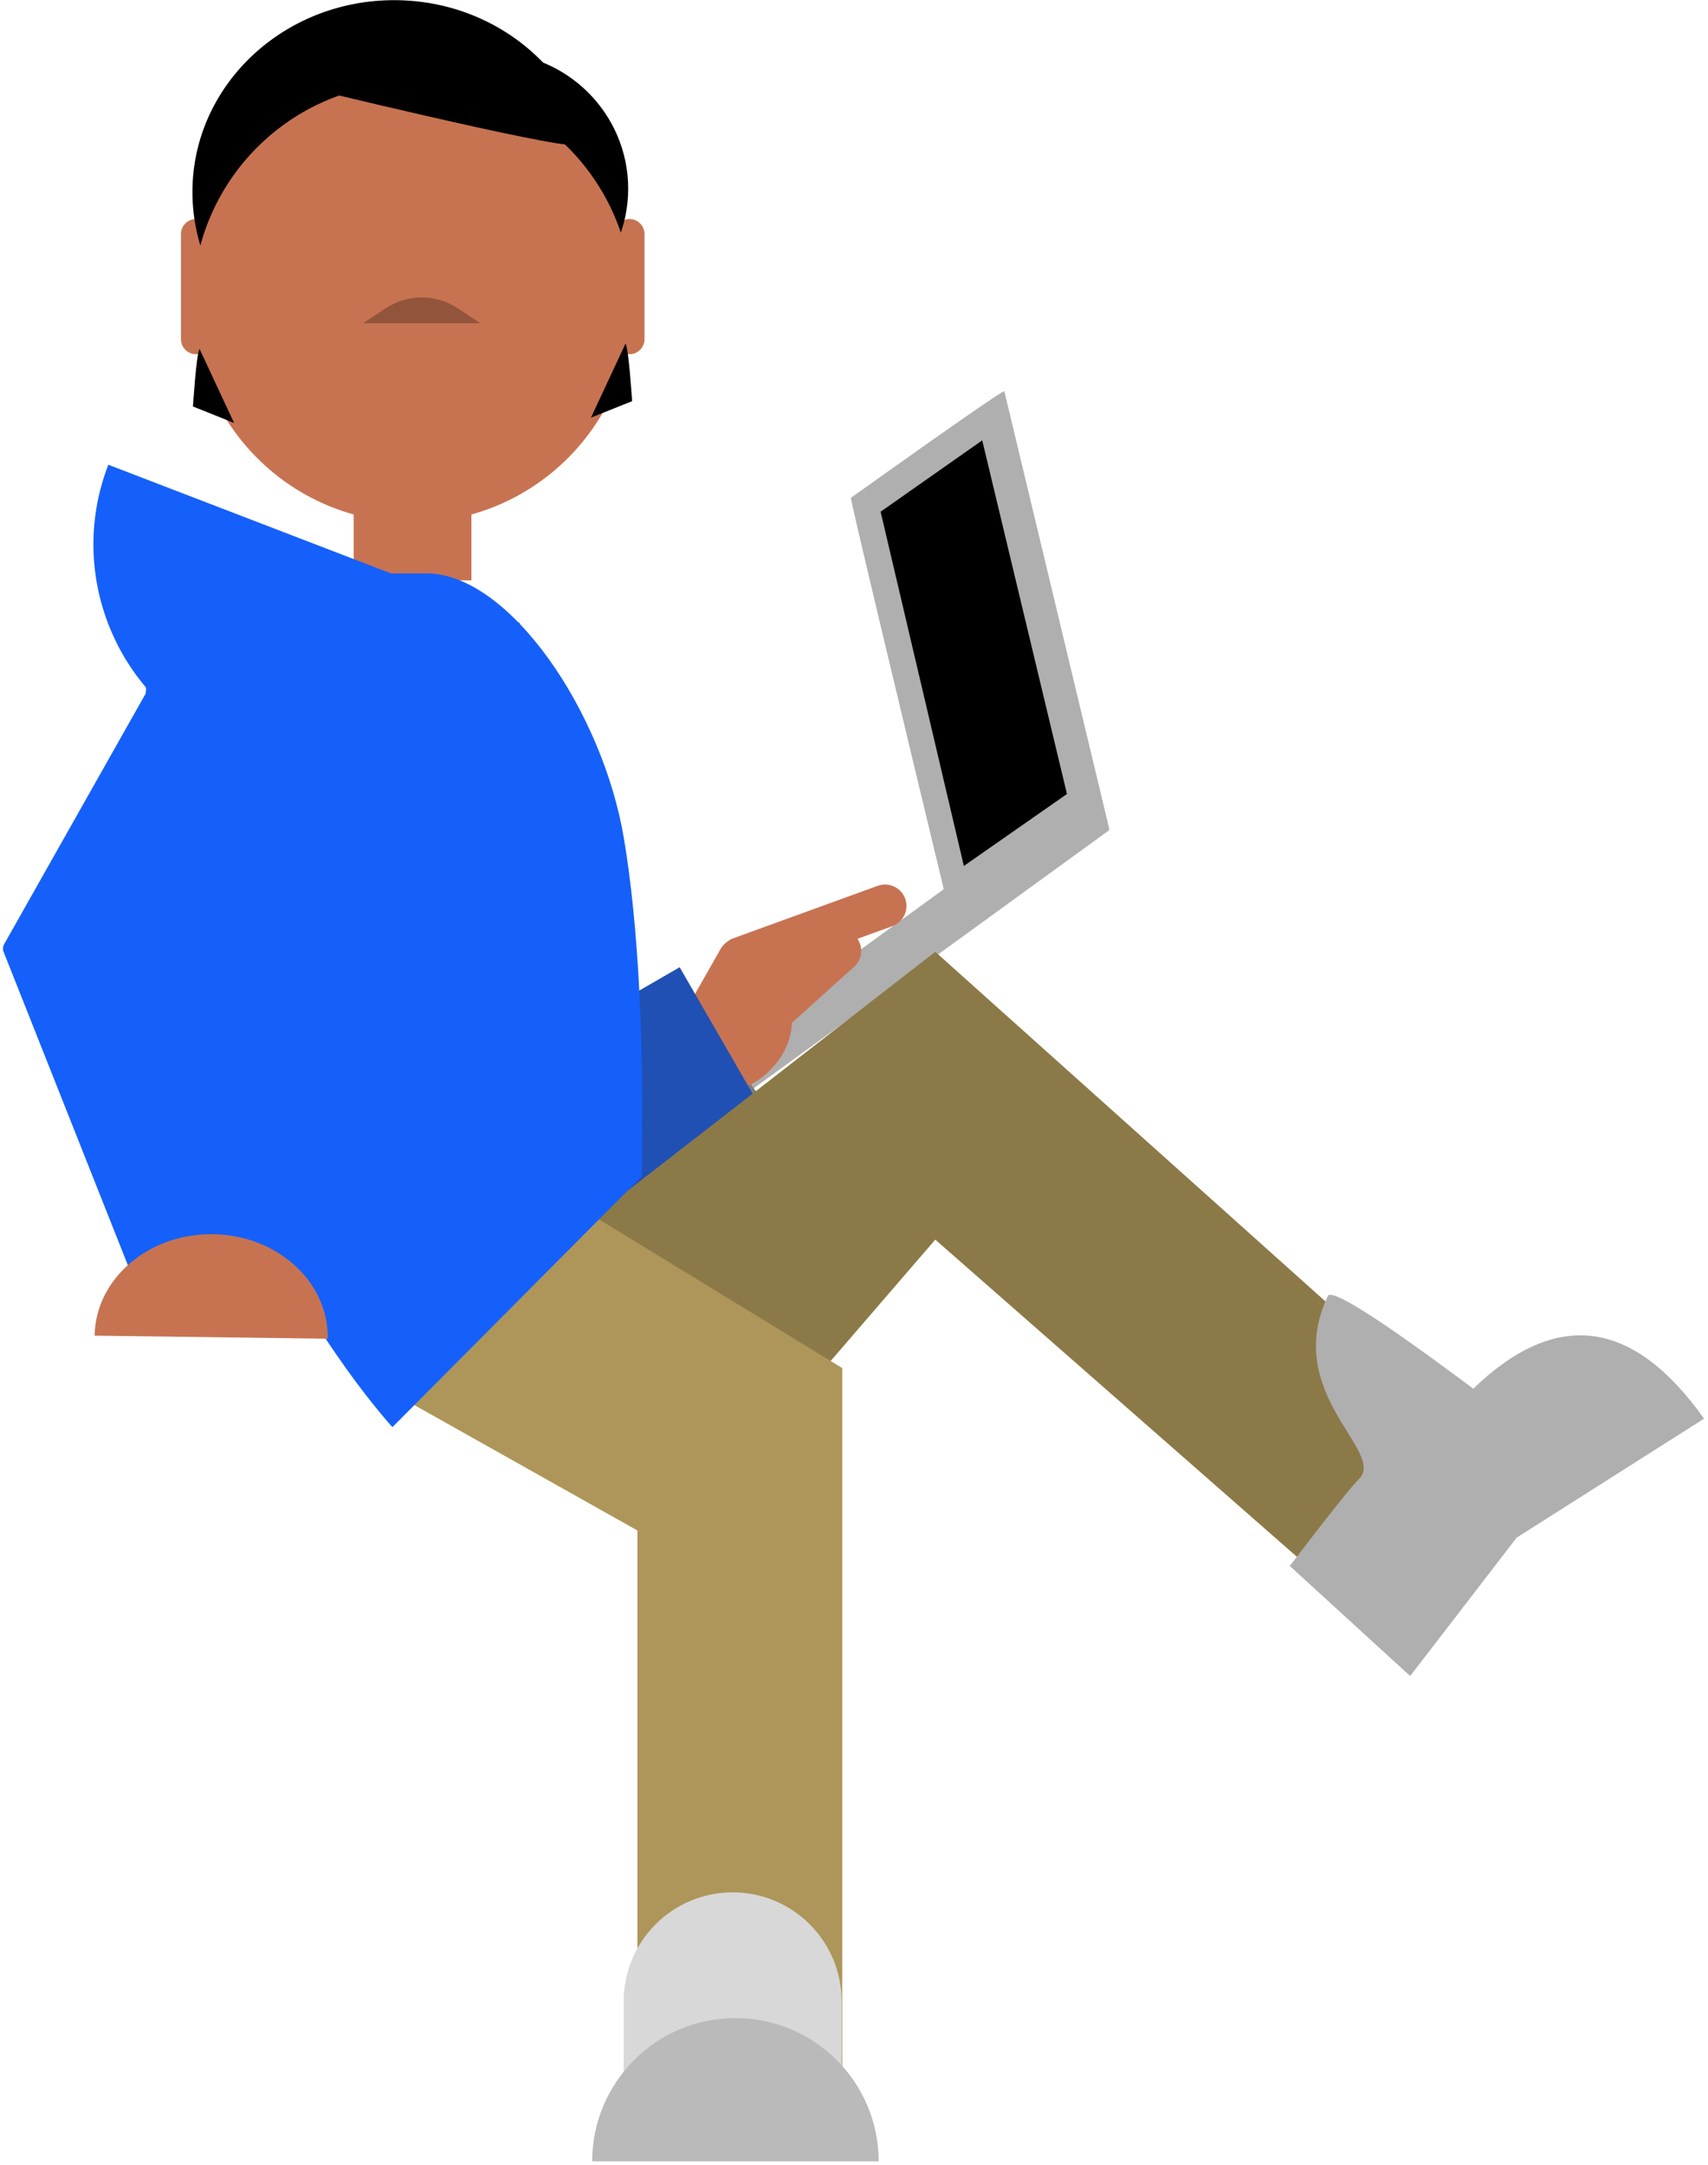 <svg xmlns="http://www.w3.org/2000/svg" width="191" height="242" viewBox="0 0 191 242">
  <g fill="none" fill-rule="evenodd" transform="translate(0 -1)">
    <g transform="translate(.25 .567)">
      <g transform="rotate(-51 111.039 52.065)">
        <g transform="rotate(35 25.179 83.603)">
          <g transform="rotate(-20 83.92 14.57)">
            <path fill="#AFAFAF" d="M44.88,47.417 L66.059,47.417 L85.351,0.878 C85.351,0.713 78.389,0.564 64.465,0.43 C64.358,0.43 57.829,16.092 44.88,47.417 Z"/>
            <polygon fill="#AFAFAF" points=".365 47.439 65.971 47.47 65.971 41.946 .365 41.915"/>
            <polygon fill="#7C7C7C" points=".04 47.439 16.878 48.044 16.878 42.52 .04 41.915"/>
            <polygon fill="#000" points="66.239 3.641 80.121 3.869 64.55 41.422 50.494 41.152"/>
          </g>
          <g fill="#C77352" transform="rotate(-26 135.558 -14.793)">
            <g transform="translate(.077 .037)">
              <path d="M7.22 14.279L7.22 2.846 7.22 14.279zM1.089 8.634C1.089 11.791 4.33 14.351 8.327 14.351 12.324 14.351 15.565 11.791 15.565 8.634 15.565 5.477 12.324 2.918 8.327 2.918 4.33 2.918 1.089 5.477 1.089 8.634"/>
              <path d="M13.802.545L1.473 4.637C.422 4.986-.148 6.121.201 7.172.55 8.223 1.685 8.792 2.736 8.443L15.066 4.351C16.117 4.002 16.686 2.867 16.337 1.816 15.988.765 14.853.196 13.802.545zM10.927 12.033L23.511 12.033C24.83 12.033 25.909 10.953 25.909 9.634 25.909 8.315 24.83 7.236 23.511 7.236L10.927 7.236C9.608 7.236 8.529 8.315 8.529 9.634 8.529 10.953 9.608 12.033 10.927 12.033"/>
              <path d="M13.806,5.07 L29.731,11.519 C30.954,12.014 32.359,11.419 32.854,10.197 C33.349,8.974 32.754,7.568 31.532,7.073 L15.607,0.624 C14.384,0.129 12.979,0.724 12.484,1.947 C11.988,3.169 12.584,4.575 13.806,5.07"/>
            </g>
            <path d="M7.468,7.997 L19.637,7.997 C19.85,7.997 20.025,7.875 20.025,7.726 L20.025,3.661 C20.025,3.512 19.85,3.39 19.637,3.39 L7.468,3.39 C7.254,3.39 7.079,3.512 7.079,3.661 L7.079,7.726 C7.079,7.875 7.254,7.997 7.468,7.997"/>
          </g>
        </g>
        <rect width="40.162" height="19.507" x="2.601" y="52.356" fill="#2050B4" transform="rotate(21 22.682 62.11)"/>
      </g>
      <g transform="translate(0 .115)">
        <polygon fill="#8C7948" points="104.338 138.9 146.296 175.688 162.95 159.23 104.338 106.723 50.497 148.527 78.044 169.399"/>
        <path fill="#AFAFAF" d="M32.152,42.731 L51.469,45.588 L52.604,27.385 C45.514,26.306 41.419,25.766 40.319,25.766 C35.91,25.766 39.904,12.952 28.593,8.626 C27.674,8.274 26.168,14.527 24.077,27.385 C11.198,27.385 5.785,34.163 7.841,47.719" transform="scale(-1 1) rotate(44 -228.845 -141.901)"/>
        <polygon fill="#AE965A" points="71.032 232.274 93.934 232.274 93.934 153.262 63.587 134.716 42.973 155.65 71.032 171.419"/>
        <path fill="#D8D8D8" d="M81.681,211.873 L81.681,211.873 C88.41,211.873 93.865,217.329 93.865,224.058 L93.865,233.196 L69.496,233.196 L69.496,224.058 C69.496,217.329 74.952,211.873 81.681,211.873 Z"/>
        <path fill="#BABABA" d="M98.007,241.947 C98.007,233.101 90.836,225.929 81.989,225.929 C73.142,225.929 65.971,233.101 65.971,241.947 L98.007,241.947 Z"/>
        <path fill="#C77352" d="M21.666 39.919C20.742 39.919 19.986 39.162 19.986 38.238L19.986 26.48C19.986 25.556 20.742 24.8 21.666 24.8 22.59 24.8 23.346 25.556 23.346 26.48L23.346 38.238C23.346 39.162 22.59 39.919 21.666 39.919M70.143 39.919C69.219 39.919 68.462 39.162 68.462 38.238L68.462 26.48C68.462 25.556 69.219 24.8 70.143 24.8 71.067 24.8 71.823 25.556 71.823 26.48L71.823 38.238C71.823 39.162 71.067 39.919 70.143 39.919"/>
        <path fill="#000" d="M21.268,21.783 C21.268,33.627 31.368,43.229 43.827,43.229 C56.286,43.229 66.385,33.627 66.385,21.783 C66.385,9.939 56.286,0.336 43.827,0.336 C31.368,0.336 21.268,9.939 21.268,21.783" transform="matrix(-1 0 0 1 87.654 0)"/>
        <path fill="#000" d="M39.102,36.619 L54.789,36.619 C63.154,36.619 69.998,29.775 69.998,21.41 C69.998,13.045 63.154,6.201 54.789,6.201 L39.102,6.201 C30.737,6.201 23.893,13.045 23.893,21.41 C23.893,29.775 30.737,36.619 39.102,36.619"/>
        <polygon fill="#C77352" points="39.299 65.204 52.47 65.204 52.47 50.477 39.299 50.477"/>
        <path fill="#C77352" d="M70.451,34.159 C70.451,47.727 59.453,58.726 45.884,58.726 C32.317,58.726 21.317,47.727 21.317,34.159 C21.317,20.592 32.317,9.592 45.884,9.592 C59.453,9.592 70.451,20.592 70.451,34.159"/>
        <path fill="#C77352" d="M50.789,38.408 L48.795,37.095 C46.909,35.852 44.462,35.852 42.576,37.095 L40.583,38.408 L50.789,38.408 Z"/>
        <path fill="#000" d="M64.261,9.9 C64.261,9.9 35.571,16.889 33.364,16.521 C31.157,16.153 44.399,6.958 44.399,6.958 L64.261,9.9 Z" transform="matrix(-1 0 0 1 97.377 0)"/>
        <path fill="#000" d="M22.065 39.326C21.697 39.878 21.329 45.763 21.329 45.763L25.927 47.602 22.065 39.326zM69.699 38.731C70.067 39.283 70.435 45.168 70.435 45.168L65.837 47.007 69.699 38.731z"/>
        <path fill="#1560FA" d="M71.507,131.842 L43.635,159.864 C43.635,159.864 10.256,123.926 16.75,69.48 C17.08,66.711 18.757,64.421 21.234,64.421 L47.439,64.421 C56.646,64.421 67.145,79.774 69.533,94.12 C71.125,103.684 71.783,116.258 71.507,131.842 Z"/>
        <path fill="#1560FA" d="M57.882,69.962 C52.971,82.659 38.646,89.101 25.949,84.19 C13.252,79.279 6.952,64.971 11.864,52.274 L57.882,69.962 Z"/>
        <path fill="#1560FA" d="M35.701,141.998 L14.143,141.998 L0.154,106.736 C0.043,106.455 0.065,106.138 0.213,105.875 L19.915,70.992 L48.502,85.19 L35.701,141.998 Z"/>
        <path fill="#C77352" d="M28.866,157.173 C22.507,157.066 17.428,151.143 17.523,143.943 C17.617,136.743 22.849,130.993 29.208,131.1 L28.866,157.173 Z" transform="rotate(90 23.365 144.136)"/>
      </g>
    </g>
    <path fill="#92553C" d="M13.992,3.535 L11.424,1.844 C8.995,0.243 5.843,0.243 3.413,1.844 L0.846,3.535 L13.992,3.535 Z" transform="translate(39.743 33.604)"/>
  </g>
</svg>
